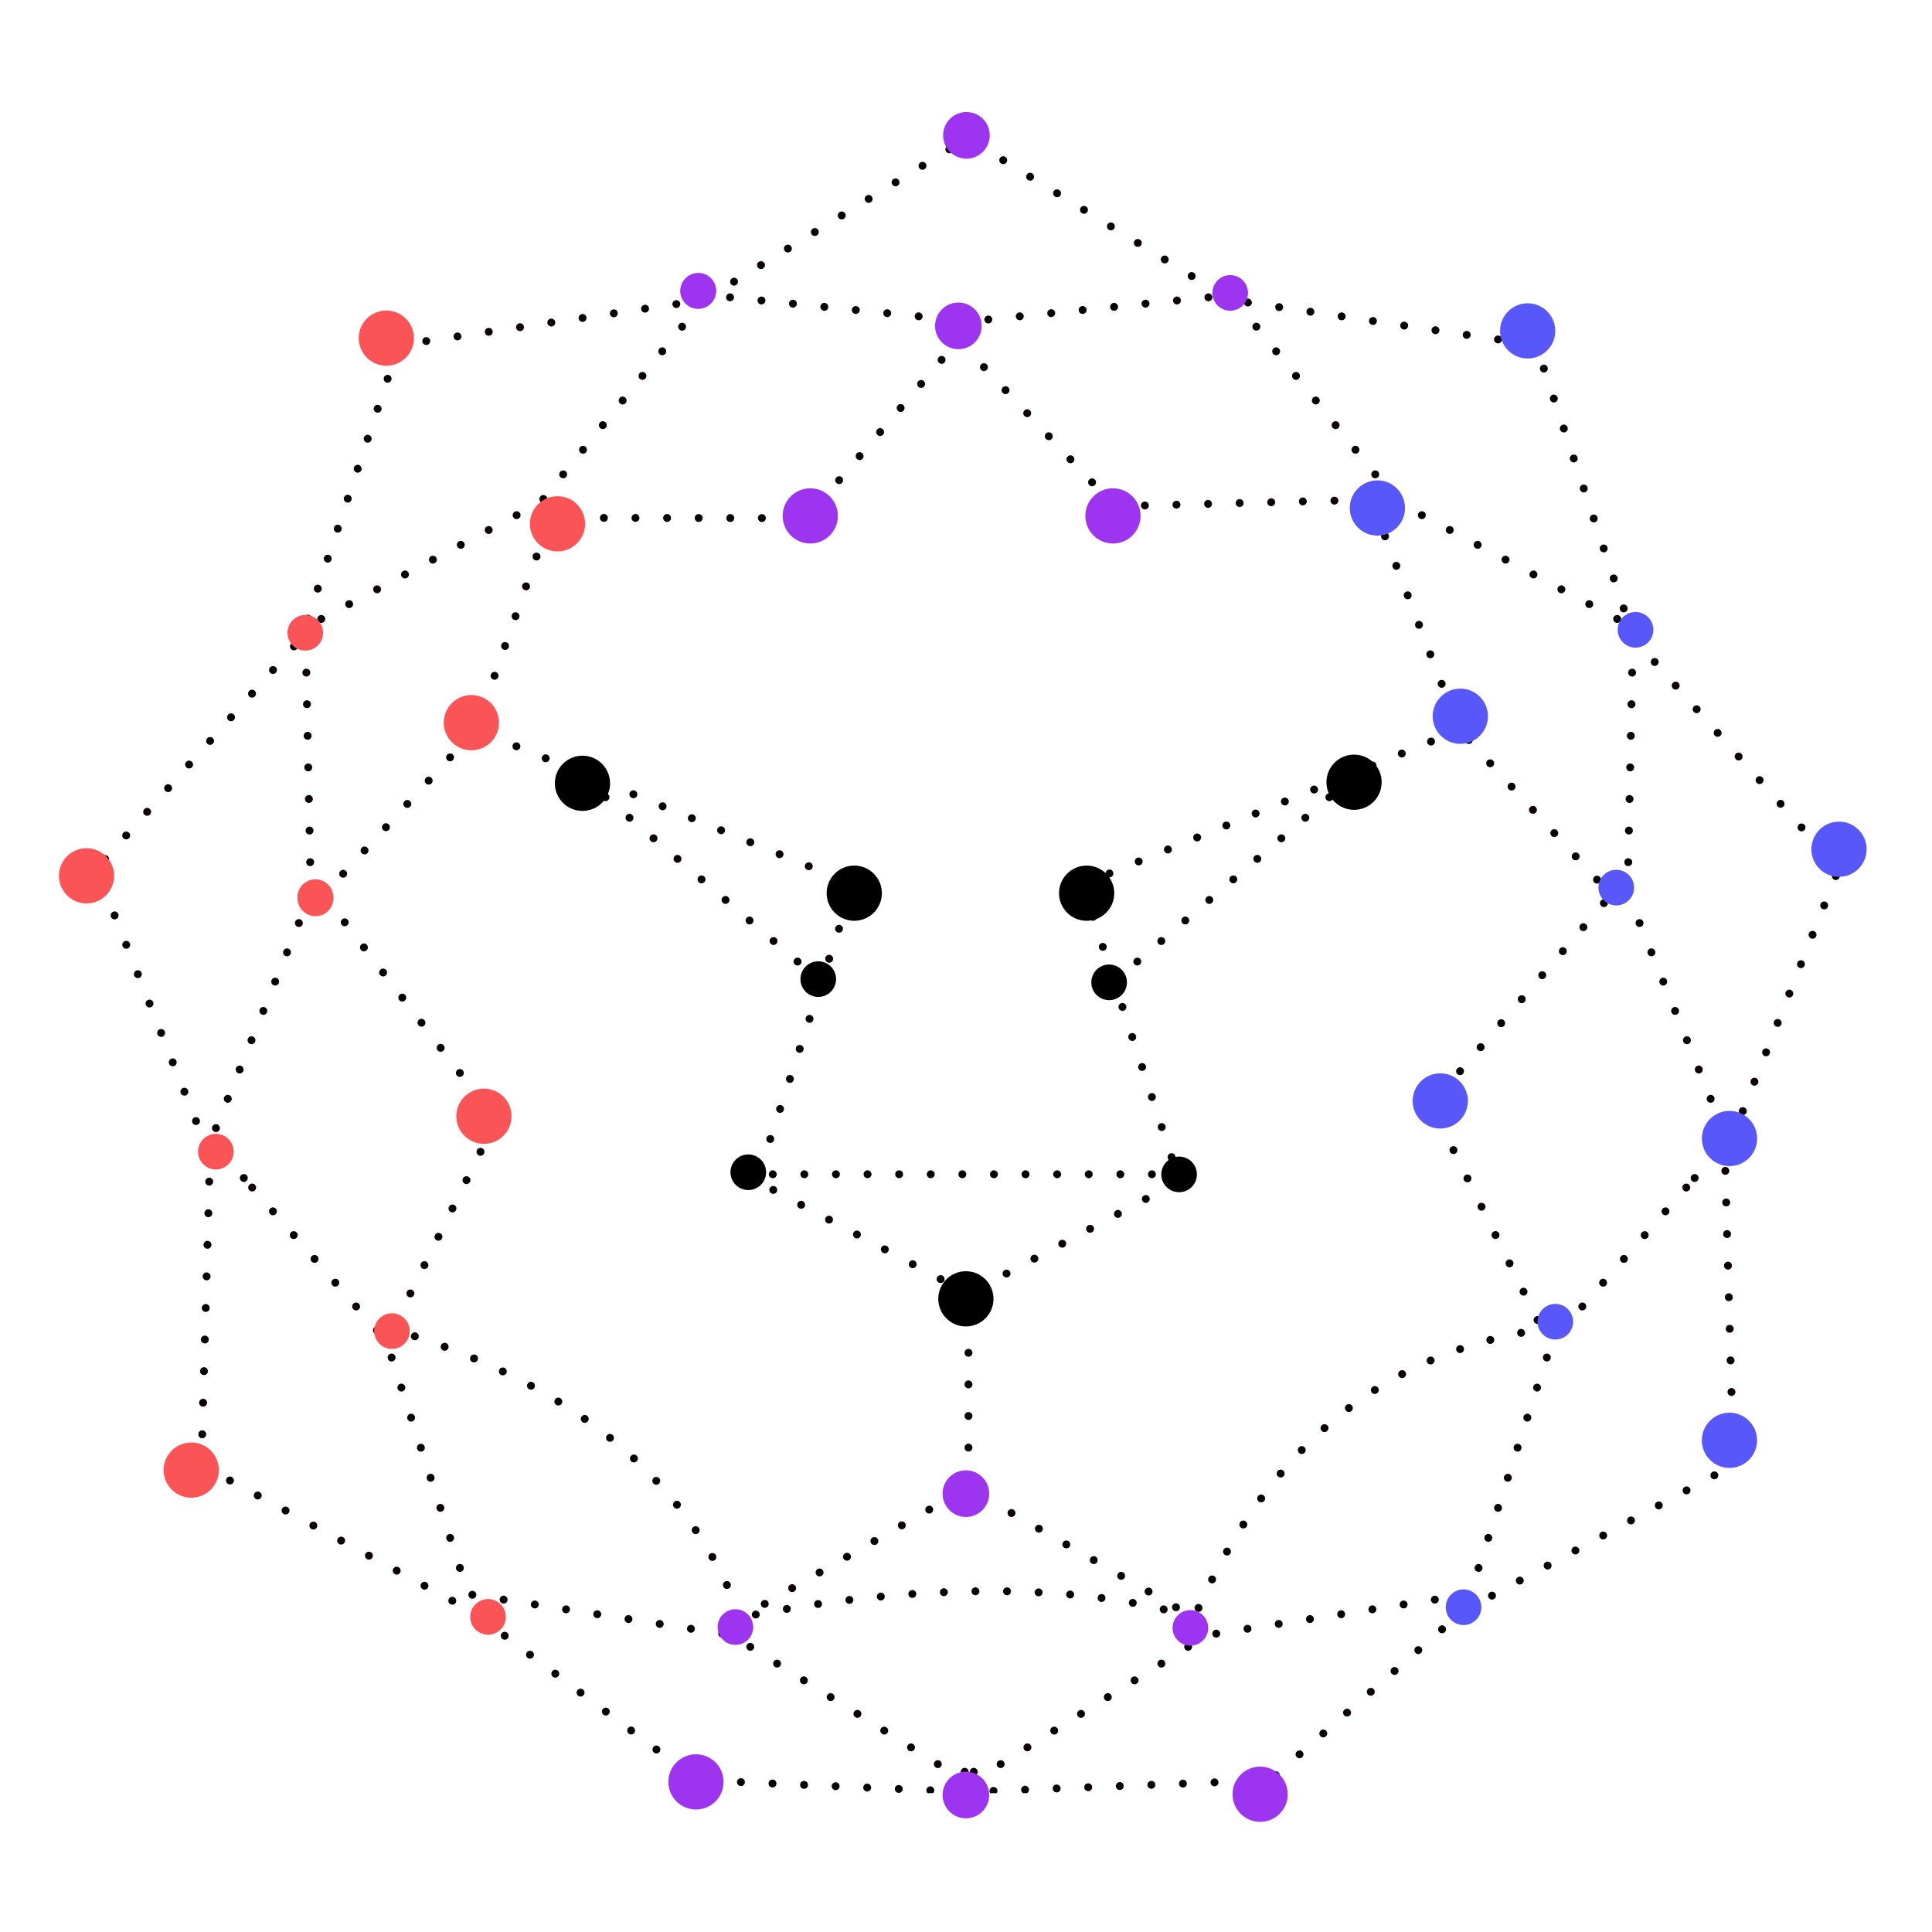 <svg xmlns="http://www.w3.org/2000/svg" viewBox="0 0 900 900" width="100" height="100" preserveAspectRatio="xMidYMid meet" style="width: 100%; height: 100%; transform: translate3d(0px, 0px, 0px);"><defs><clipPath id="__lottie_element_1741"><rect width="900" height="900" x="0" y="0"></rect></clipPath><clipPath id="__lottie_element_1743"><path d="M0,0 L1000,0 L1000,1000 L0,1000z"></path></clipPath><clipPath id="__lottie_element_1885"><path d="M0,0 L444,0 L444,421 L0,421z"></path></clipPath><clipPath id="__lottie_element_1898"><path d="M0,0 L444,0 L444,421 L0,421z"></path></clipPath><clipPath id="__lottie_element_1899"><path fill="#ffffff" clip-rule="nonzero" d=" M814,-148 C814,-148 222,-148 222,-148 C222,-148 222,584 222,584 C222,584 814,584 814,584 C814,584 814,-148 814,-148"></path></clipPath><clipPath id="__lottie_element_1905"><path d="M0,0 L444,0 L444,421 L0,421z"></path></clipPath><clipPath id="__lottie_element_1906"><path fill="#ffffff" clip-rule="nonzero" d=" M814,-148 C814,-148 222,-148 222,-148 C222,-148 222,584 222,584 C222,584 814,584 814,584 C814,584 814,-148 814,-148"></path></clipPath><clipPath id="__lottie_element_1930"><path d="M0,0 L1000,0 L1000,1000 L0,1000z"></path></clipPath><clipPath id="__lottie_element_2072"><path d="M0,0 L444,0 L444,421 L0,421z"></path></clipPath><clipPath id="__lottie_element_2085"><path d="M0,0 L444,0 L444,421 L0,421z"></path></clipPath><clipPath id="__lottie_element_2086"><path fill="#ffffff" clip-rule="nonzero" d=" M814,-148 C814,-148 222,-148 222,-148 C222,-148 222,584 222,584 C222,584 814,584 814,584 C814,584 814,-148 814,-148" fill-opacity="1"></path></clipPath><clipPath id="__lottie_element_2092"><path d="M0,0 L444,0 L444,421 L0,421z"></path></clipPath><clipPath id="__lottie_element_2093"><path fill="#ffffff" clip-rule="nonzero" d=" M814,-148 C814,-148 222,-148 222,-148 C222,-148 222,584 222,584 C222,584 814,584 814,584 C814,584 814,-148 814,-148" fill-opacity="1"></path></clipPath></defs><g clip-path="url(#__lottie_element_1741)"><g clip-path="url(#__lottie_element_1930)" transform="matrix(1,0,0,1,-50,-50)" opacity="1" style="display: block;"><g clip-path="url(#__lottie_element_2072)" style="display: block;" transform="matrix(1.84,0,0,1.84,93.02,110.68)" opacity="1"><g style="display: block;" transform="matrix(1,0,0,1,58.591,53.114)" opacity="1"><g opacity="1" transform="matrix(1,0,0,1,0,0)"><path stroke-linecap="round" stroke-linejoin="round" fill-opacity="0" stroke-dasharray=" 0 8" stroke-dashoffset="0" stroke="rgb(8,0,0)" stroke-opacity="1" stroke-width="2" d=" M263.863,40.443 C254.837,40.676 200.209,42.085 200.209,42.085 C200.209,42.085 160.692,0 160.692,0 C160.692,0 122.288,45.084 122.288,45.084 C122.288,45.084 57.314,45.007 57.314,45.007 C57.314,45.007 38.443,98.612 38.443,98.612 C38.443,98.612 0,140.464 0,140.464 C0,140.464 43.621,197.547 43.621,197.547 C43.621,197.547 17.447,250.433 17.447,250.433 C60.731,263.529 91.769,286.522 105.54,323.459 C105.54,323.459 162.952,290.565 162.952,290.565 C162.952,290.565 162.952,290.565 162.952,290.565 C162.952,290.565 220.359,323.459 220.359,323.459 C237.118,284.905 263.528,257.238 308.448,250.433 C308.448,250.433 280.354,193.658 280.354,193.658 C280.354,193.658 325.899,140.464 325.899,140.464 C325.899,140.464 287.459,98.612 287.459,98.612 C287.459,98.612 265.119,40.411 265.119,40.411 C265.119,40.411 264.676,40.422 263.863,40.443"></path></g></g><g style="display: block;" transform="matrix(1,0,0,1,1,2)" opacity="1"><g opacity="1" transform="matrix(1,0,0,1,0,0)"><path stroke-linecap="round" stroke-linejoin="round" fill-opacity="0" stroke-dasharray=" 0 8" stroke-dashoffset="0" stroke="rgb(8,0,0)" stroke-opacity="1" stroke-width="2" d=" M340.711,377.52 C328.302,388.402 297.144,415.728 297.144,415.728 C297.144,415.728 220.547,418.684 220.547,418.684 C220.547,418.684 152.184,415.728 152.184,415.728 C152.184,415.728 95.372,373.125 95.372,373.125 C95.372,373.125 26.604,335.92 26.604,335.92 C26.604,335.92 28.768,257.764 28.768,257.764 C28.768,257.764 0,185.057 0,185.057 C0,185.057 51.902,126.581 51.902,126.581 C51.902,126.581 76.596,52.391 76.596,52.391 C76.596,52.391 153.942,40.957 153.942,40.957 C153.942,40.957 220.547,0 220.547,0 C220.547,0 220.547,0 220.547,0 C220.547,0 251.928,19.298 251.928,19.298 C251.928,19.298 287.151,40.957 287.151,40.957 C287.151,40.957 364.5,52.391 364.5,52.391 C364.5,52.391 389.192,126.581 389.192,126.581 C389.192,126.581 441.092,185.057 441.092,185.057 C441.092,185.057 427.088,220.453 427.088,220.453 C427.088,220.453 412.324,257.764 412.324,257.764 C412.324,257.764 414.494,335.92 414.494,335.92 C414.494,335.92 345.722,373.125 345.722,373.125 C345.722,373.125 343.796,374.814 340.711,377.52"></path></g></g><g style="display: block;" transform="matrix(1,0,0,1,97.034,151.725)" opacity="1"><g opacity="1" transform="matrix(1,0,0,1,0,0)"><path stroke-linecap="round" stroke-linejoin="round" fill-opacity="0" stroke-dasharray=" 0 8" stroke-dashoffset="0" stroke="rgb(8,0,0)" stroke-opacity="1" stroke-width="2" d=" M249.285,0 C249.285,0 153.619,39.243 153.619,39.243 C153.619,39.243 178.17,114.285 178.17,114.285 C178.17,114.285 124.777,142.892 124.777,142.892"></path></g></g><g style="display: block;" transform="matrix(1,0,0,1,97.034,151.725)" opacity="1"><g opacity="1" transform="matrix(1,0,0,1,0,0)"><path stroke-linecap="round" stroke-linejoin="round" fill-opacity="0" stroke-dasharray=" 0 8" stroke-dashoffset="0" stroke="rgb(8,0,0)" stroke-opacity="1" stroke-width="2" d=" M124.777,142.892 C124.777,142.892 71.11,114.285 71.11,114.285 C71.11,114.285 95.661,39.243 95.661,39.243 C95.661,39.243 31.887,13.081 0,0"></path></g></g><g style="display: block;" transform="matrix(1,0,0,1,221.813,318.064)" opacity="1"><g opacity="1" transform="matrix(1,0,0,1,0,0)"><path stroke-linecap="round" stroke-linejoin="round" fill-opacity="0" stroke-dasharray=" 0 8" stroke-dashoffset="0" stroke="rgb(8,0,0)" stroke-opacity="1" stroke-width="2" d=" M0,23.448 C0,23.448 0,-23.448 0,-23.448"></path></g></g><g style="display: block;" transform="matrix(1,0,0,1,221.649,264.312)" opacity="1"><g opacity="1" transform="matrix(1,0,0,1,0,0)"><path stroke-linecap="round" stroke-linejoin="round" fill-opacity="0" stroke-dasharray=" 0 8" stroke-dashoffset="0" stroke="rgb(8,0,0)" stroke-opacity="1" stroke-width="2" d=" M54.609,0 C54.609,0 -54.609,0 -54.609,0"></path></g></g><g clip-path="url(#__lottie_element_2092)" style="display: block;" transform="matrix(1,0,0,1,0,0)" opacity="1"><g clip-path="url(#__lottie_element_2093)"><g style="display: block;" transform="matrix(1,0,0,1,33.689,41.72)" opacity="1"><g opacity="1" transform="matrix(1,0,0,1,0,0)"><path stroke-linecap="round" stroke-linejoin="round" fill-opacity="0" stroke-dasharray=" 0 8" stroke-dashoffset="0" stroke="rgb(8,0,0)" stroke-opacity="1" stroke-width="2" d=" M369.854,225.953 C356.739,240.956 335.914,264.778 335.914,264.778 C335.914,264.778 315.106,328.898 315.106,328.898 C315.106,328.898 248.496,339.262 248.496,339.262 C248.496,339.262 191.343,375.008 191.343,375.008 C191.343,375.008 133.656,340.128 133.656,340.128 C133.656,340.128 66.896,330.771 66.896,330.771 C66.896,330.771 45.125,266.972 45.125,266.972 C45.125,266.972 0,216.892 0,216.892 C0,216.892 24.33,154.026 24.33,154.026 C24.33,154.026 21.95,86.653 21.95,86.653 C21.95,86.653 81.002,54.132 81.002,54.132 C81.002,54.132 122.486,0.999 122.486,0.999 C122.486,0.999 122.486,0.999 122.486,0.999 C122.486,0.999 190.14,6.494 190.14,6.494 C190.14,6.494 254.555,0 254.555,0 C254.555,0 296.835,52.508 296.835,52.508 C296.835,52.508 356.366,84.135 356.366,84.135 C356.366,84.135 355.005,151.533 355.005,151.533 C355.005,151.533 380.281,214.026 380.281,214.026 C380.281,214.026 375.882,219.058 369.854,225.953"></path></g></g></g></g><g clip-path="url(#__lottie_element_2085)" style="display: block;" transform="matrix(-1,0,0,1,444,0)" opacity="1"><g clip-path="url(#__lottie_element_2086)"><g style="display: block;" transform="matrix(1,0,0,1,33.689,41.72)" opacity="1"><g opacity="1" transform="matrix(1,0,0,1,0,0)"><path stroke-linecap="round" stroke-linejoin="round" fill-opacity="0" stroke-dasharray=" 0 8" stroke-dashoffset="0" stroke="rgb(8,0,0)" stroke-opacity="1" stroke-width="2" d=" M369.854,225.953 C356.739,240.956 335.914,264.778 335.914,264.778 C335.914,264.778 315.106,328.898 315.106,328.898 C315.106,328.898 248.496,339.262 248.496,339.262 C248.496,339.262 191.343,375.008 191.343,375.008 C191.343,375.008 133.656,340.128 133.656,340.128 C133.656,340.128 66.896,330.771 66.896,330.771 C66.896,330.771 45.125,266.972 45.125,266.972 C45.125,266.972 0,216.892 0,216.892 C0,216.892 24.33,154.026 24.33,154.026 C24.33,154.026 21.95,86.653 21.95,86.653 C21.95,86.653 81.002,54.132 81.002,54.132 C81.002,54.132 122.486,0.999 122.486,0.999 C122.486,0.999 122.486,0.999 122.486,0.999 C122.486,0.999 190.14,6.494 190.14,6.494 C190.14,6.494 254.555,0 254.555,0 C254.555,0 296.835,52.508 296.835,52.508 C296.835,52.508 356.366,84.135 356.366,84.135 C356.366,84.135 355.005,151.533 355.005,151.533 C355.005,151.533 380.281,214.026 380.281,214.026 C380.281,214.026 375.882,219.058 369.854,225.953"></path></g></g></g></g><g style="display: block;" transform="matrix(1,0,0,1,153.182,188.767)" opacity="1"><g opacity="1" transform="matrix(1,0,0,1,0,0)"><path stroke-linecap="round" stroke-linejoin="round" fill-opacity="0" stroke-dasharray=" 0 8" stroke-dashoffset="0" stroke="rgb(8,0,0)" stroke-opacity="1" stroke-width="2" d=" M31.434,26.904 C31.434,26.904 -31.434,-26.904 -31.434,-26.904"></path></g></g><g style="display: block;" transform="matrix(1,0,0,1,258.476,161.863)" opacity="1"><g opacity="1" transform="matrix(1,0,0,1,0,0)"><path stroke-linecap="round" stroke-linejoin="round" fill-opacity="0" stroke-dasharray=" 0 8" stroke-dashoffset="0" stroke="rgb(8,0,0)" stroke-opacity="1" stroke-width="2" d=" M0,53.808 C0,53.808 62.869,0 62.869,0"></path></g></g><g style="display: block;" transform="matrix(1,0,0,1,164.132,369.862)" opacity="1"><g opacity="1" transform="matrix(1,0,0,1,0,0)"><path stroke-linecap="round" stroke-linejoin="round" fill-opacity="0" stroke-dasharray=" 0 8" stroke-dashoffset="0" stroke="rgb(8,0,0)" stroke-opacity="1" stroke-width="2" d=" M114.819,6.71 C65.913,-8.388 0,6.71 0,6.71"></path></g></g></g><g transform="matrix(1.55,0,0,1.55,447.946,466.08)" opacity="1" style="display: block;"><g opacity="1" transform="matrix(1,0,0,1,0,0)"><path fill="rgb(0,0,0)" fill-opacity="1" d=" M0,-8.3 C4.581,-8.3 8.3,-4.581 8.3,0 C8.3,4.581 4.581,8.3 0,8.3 C-4.581,8.3 -8.3,4.581 -8.3,0 C-8.3,-4.581 -4.581,-8.3 0,-8.3z"></path></g></g><g style="display: block;" transform="matrix(1.55,0,0,1.55,427.446,290.33)" opacity="1"><g opacity="1" transform="matrix(1,0,0,1,0,0)"><path fill="rgb(156,52,240)" fill-opacity="1" d=" M0,-8.3 C4.581,-8.3 8.3,-4.581 8.3,0 C8.3,4.581 4.581,8.3 0,8.3 C-4.581,8.3 -8.3,4.581 -8.3,0 C-8.3,-4.581 -4.581,-8.3 0,-8.3z"></path></g></g><g style="display: block;" transform="matrix(1,0,0,1,375.321,185.455)" opacity="1"><g opacity="1" transform="matrix(1,0,0,1,0,0)"><path fill="rgb(156,52,240)" fill-opacity="1" d=" M0,-8.3 C4.581,-8.3 8.3,-4.581 8.3,0 C8.3,4.581 4.581,8.3 0,8.3 C-4.581,8.3 -8.3,4.581 -8.3,0 C-8.3,-4.581 -4.581,-8.3 0,-8.3z"></path></g></g><g style="display: block;" transform="matrix(1,0,0,1,375.196,185.58)" opacity="1"><g opacity="1" transform="matrix(1,0,0,1,0,0)"><path fill="rgb(156,52,240)" fill-opacity="1" d=" M0,-8.3 C4.581,-8.3 8.3,-4.581 8.3,0 C8.3,4.581 4.581,8.3 0,8.3 C-4.581,8.3 -8.3,4.581 -8.3,0 C-8.3,-4.581 -4.581,-8.3 0,-8.3z"></path></g></g><g transform="matrix(1.55,0,0,1.55,499.946,655.05)" opacity="1" style="display: block;"><g opacity="1" transform="matrix(1,0,0,1,0,0)"><path fill="rgb(0,0,0)" fill-opacity="1" d=" M0,-8.3 C4.581,-8.3 8.3,-4.581 8.3,0 C8.3,4.581 4.581,8.3 0,8.3 C-4.581,8.3 -8.3,4.581 -8.3,0 C-8.3,-4.581 -4.581,-8.3 0,-8.3z"></path></g></g><g style="display: block;" transform="matrix(1.309,0,0,1.309,499.946,745.8)" opacity="1"><g opacity="1" transform="matrix(1,0,0,1,0,0)"><path fill="rgb(156,52,240)" fill-opacity="1" d=" M0,-8.3 C4.581,-8.3 8.3,-4.581 8.3,0 C8.3,4.581 4.581,8.3 0,8.3 C-4.581,8.3 -8.3,4.581 -8.3,0 C-8.3,-4.581 -4.581,-8.3 0,-8.3z"></path></g></g><g style="display: block;" transform="matrix(1.309,0,0,1.309,496.446,201.8)" opacity="1"><g opacity="1" transform="matrix(1,0,0,1,0,0)"><path fill="rgb(156,52,240)" fill-opacity="1" d=" M0,-8.3 C4.581,-8.3 8.3,-4.581 8.3,0 C8.3,4.581 4.581,8.3 0,8.3 C-4.581,8.3 -8.3,4.581 -8.3,0 C-8.3,-4.581 -4.581,-8.3 0,-8.3z"></path></g></g><g style="display: block;" transform="matrix(1.309,0,0,1.309,500.196,113.05)" opacity="1"><g opacity="1" transform="matrix(1,0,0,1,0,0)"><path fill="rgb(156,52,240)" fill-opacity="1" d=" M0,-8.3 C4.581,-8.3 8.3,-4.581 8.3,0 C8.3,4.581 4.581,8.3 0,8.3 C-4.581,8.3 -8.3,4.581 -8.3,0 C-8.3,-4.581 -4.581,-8.3 0,-8.3z"></path></g></g><g style="display: block;" transform="matrix(1.309,0,0,1.309,499.946,886.175)" opacity="1"><g opacity="1" transform="matrix(1,0,0,1,0,0)"><path fill="rgb(156,52,240)" fill-opacity="1" d=" M0,-8.3 C4.581,-8.3 8.3,-4.581 8.3,0 C8.3,4.581 4.581,8.3 0,8.3 C-4.581,8.3 -8.3,4.581 -8.3,0 C-8.3,-4.581 -4.581,-8.3 0,-8.3z"></path></g></g><g transform="matrix(0.707,0.707,-0.707,0.707,599.268,597.078)" opacity="1" style="display: block;"><g opacity="1" transform="matrix(1,0,0,1,0,0)"><path fill="rgb(0,0,0)" fill-opacity="1" d=" M0,-8.3 C4.581,-8.3 8.3,-4.581 8.3,0 C8.3,4.581 4.581,8.3 0,8.3 C-4.581,8.3 -8.3,4.581 -8.3,0 C-8.3,-4.581 -4.581,-8.3 0,-8.3z"></path></g></g><g style="display: block;" transform="matrix(1,0,0,1,774.518,665.703)" opacity="1"><g opacity="1" transform="matrix(1,0,0,1,0,0)"><path fill="rgb(88,87,249)" fill-opacity="1" d=" M0,-8.3 C4.581,-8.3 8.3,-4.581 8.3,0 C8.3,4.581 4.581,8.3 0,8.3 C-4.581,8.3 -8.3,4.581 -8.3,0 C-8.3,-4.581 -4.581,-8.3 0,-8.3z"></path></g></g><g style="display: block;" transform="matrix(1,0,0,1,731.768,798.703)" opacity="1"><g opacity="1" transform="matrix(1,0,0,1,0,0)"><path fill="rgb(88,87,249)" fill-opacity="1" d=" M0,-8.3 C4.581,-8.3 8.3,-4.581 8.3,0 C8.3,4.581 4.581,8.3 0,8.3 C-4.581,8.3 -8.3,4.581 -8.3,0 C-8.3,-4.581 -4.581,-8.3 0,-8.3z"></path></g></g><g style="display: block;" transform="matrix(1.55,0,0,1.55,855.643,720.953)" opacity="1"><g opacity="1" transform="matrix(1,0,0,1,0,0)"><path fill="rgb(88,87,249)" fill-opacity="1" d=" M0,-8.3 C4.581,-8.3 8.3,-4.581 8.3,0 C8.3,4.581 4.581,8.3 0,8.3 C-4.581,8.3 -8.3,4.581 -8.3,0 C-8.3,-4.581 -4.581,-8.3 0,-8.3z"></path></g></g><g style="display: block;" transform="matrix(1,0,0,1,604.518,808.328)" opacity="1"><g opacity="1" transform="matrix(1,0,0,1,0,0)"><path fill="rgb(156,52,240)" fill-opacity="1" d=" M0,-8.3 C4.581,-8.3 8.3,-4.581 8.3,0 C8.3,4.581 4.581,8.3 0,8.3 C-4.581,8.3 -8.3,4.581 -8.3,0 C-8.3,-4.581 -4.581,-8.3 0,-8.3z"></path></g></g><g style="display: block;" transform="matrix(1.55,0,0,1.55,637.018,885.828)" opacity="1"><g opacity="1" transform="matrix(1,0,0,1,0,0)"><path fill="rgb(156,52,240)" fill-opacity="1" d=" M0,-8.3 C4.581,-8.3 8.3,-4.581 8.3,0 C8.3,4.581 4.581,8.3 0,8.3 C-4.581,8.3 -8.3,4.581 -8.3,0 C-8.3,-4.581 -4.581,-8.3 0,-8.3z"></path></g></g><g transform="matrix(1.096,-1.096,1.096,1.096,680.768,414.392)" opacity="1" style="display: block;"><g opacity="1" transform="matrix(1,0,0,1,0,0)"><path fill="rgb(0,0,0)" fill-opacity="1" d=" M0,-8.3 C4.581,-8.3 8.3,-4.581 8.3,0 C8.3,4.581 4.581,8.3 0,8.3 C-4.581,8.3 -8.3,4.581 -8.3,0 C-8.3,-4.581 -4.581,-8.3 0,-8.3z"></path></g></g><g style="display: block;" transform="matrix(1.55,0,0,1.55,730.268,383.642)" opacity="1"><g opacity="1" transform="matrix(1,0,0,1,0,0)"><path fill="rgb(88,87,249)" fill-opacity="1" d=" M0,-8.3 C4.581,-8.3 8.3,-4.581 8.3,0 C8.3,4.581 4.581,8.3 0,8.3 C-4.581,8.3 -8.3,4.581 -8.3,0 C-8.3,-4.581 -4.581,-8.3 0,-8.3z"></path></g></g><g style="display: block;" transform="matrix(1.55,0,0,1.55,691.643,286.642)" opacity="1"><g opacity="1" transform="matrix(1,0,0,1,0,0)"><path fill="rgb(88,87,249)" fill-opacity="1" d=" M0,-8.3 C4.581,-8.3 8.3,-4.581 8.3,0 C8.3,4.581 4.581,8.3 0,8.3 C-4.581,8.3 -8.3,4.581 -8.3,0 C-8.3,-4.581 -4.581,-8.3 0,-8.3z"></path></g></g><g style="display: block;" transform="matrix(1.55,0,0,1.55,761.643,204.142)" opacity="1"><g opacity="1" transform="matrix(1,0,0,1,0,0)"><path fill="rgb(88,87,249)" fill-opacity="1" d=" M0,-8.3 C4.581,-8.3 8.3,-4.581 8.3,0 C8.3,4.581 4.581,8.3 0,8.3 C-4.581,8.3 -8.3,4.581 -8.3,0 C-8.3,-4.581 -4.581,-8.3 0,-8.3z"></path></g></g><g style="display: block;" transform="matrix(1,0,0,1,811.893,343.392)" opacity="1"><g opacity="1" transform="matrix(1,0,0,1,0,0)"><path fill="rgb(88,87,249)" fill-opacity="1" d=" M0,-8.3 C4.581,-8.3 8.3,-4.581 8.3,0 C8.3,4.581 4.581,8.3 0,8.3 C-4.581,8.3 -8.3,4.581 -8.3,0 C-8.3,-4.581 -4.581,-8.3 0,-8.3z"></path></g></g><g style="display: block;" transform="matrix(1,0,0,1,802.925,463.485)" opacity="1"><g opacity="1" transform="matrix(1,0,0,1,0,0)"><path fill="rgb(88,87,249)" fill-opacity="1" d=" M0,-8.3 C4.581,-8.3 8.3,-4.581 8.3,0 C8.3,4.581 4.581,8.3 0,8.3 C-4.581,8.3 -8.3,4.581 -8.3,0 C-8.3,-4.581 -4.581,-8.3 0,-8.3z"></path></g></g><g transform="matrix(1,0,0,1,566.675,507.61)" opacity="1" style="display: block;"><g opacity="1" transform="matrix(1,0,0,1,0,0)"><path fill="rgb(0,0,0)" fill-opacity="1" d=" M0,-8.3 C4.581,-8.3 8.3,-4.581 8.3,0 C8.3,4.581 4.581,8.3 0,8.3 C-4.581,8.3 -8.3,4.581 -8.3,0 C-8.3,-4.581 -4.581,-8.3 0,-8.3z"></path></g></g><g style="display: block;" transform="matrix(1.55,0,0,1.55,720.925,562.86)" opacity="1"><g opacity="1" transform="matrix(1,0,0,1,0,0)"><path fill="rgb(88,87,249)" fill-opacity="1" d=" M0,-8.3 C4.581,-8.3 8.3,-4.581 8.3,0 C8.3,4.581 4.581,8.3 0,8.3 C-4.581,8.3 -8.3,4.581 -8.3,0 C-8.3,-4.581 -4.581,-8.3 0,-8.3z"></path></g></g><g style="display: block;" transform="matrix(1.55,0,0,1.55,855.675,580.36)" opacity="1"><g opacity="1" transform="matrix(1,0,0,1,0,0)"><path fill="rgb(88,87,249)" fill-opacity="1" d=" M0,-8.3 C4.581,-8.3 8.3,-4.581 8.3,0 C8.3,4.581 4.581,8.3 0,8.3 C-4.581,8.3 -8.3,4.581 -8.3,0 C-8.3,-4.581 -4.581,-8.3 0,-8.3z"></path></g></g><g style="display: block;" transform="matrix(1.55,0,0,1.55,906.675,445.61)" opacity="1"><g opacity="1" transform="matrix(1,0,0,1,0,0)"><path fill="rgb(88,87,249)" fill-opacity="1" d=" M0,-8.3 C4.581,-8.3 8.3,-4.581 8.3,0 C8.3,4.581 4.581,8.3 0,8.3 C-4.581,8.3 -8.3,4.581 -8.3,0 C-8.3,-4.581 -4.581,-8.3 0,-8.3z"></path></g></g><g style="display: block;" transform="matrix(1.096,1.096,-1.096,1.096,269.582,386.642)" opacity="1"><g opacity="1" transform="matrix(1,0,0,1,0,0)"><path fill="rgb(251,84,87)" fill-opacity="1" d=" M0,-8.3 C4.581,-8.3 8.3,-4.581 8.3,0 C8.3,4.581 4.581,8.3 0,8.3 C-4.581,8.3 -8.3,4.581 -8.3,0 C-8.3,-4.581 -4.581,-8.3 0,-8.3z"></path></g></g><g style="display: block;" transform="matrix(1.096,1.096,-1.096,1.096,309.707,294.017)" opacity="1"><g opacity="1" transform="matrix(1,0,0,1,0,0)"><path fill="rgb(251,84,87)" fill-opacity="1" d=" M0,-8.3 C4.581,-8.3 8.3,-4.581 8.3,0 C8.3,4.581 4.581,8.3 0,8.3 C-4.581,8.3 -8.3,4.581 -8.3,0 C-8.3,-4.581 -4.581,-8.3 0,-8.3z"></path></g></g><g style="display: block;" transform="matrix(1.096,1.096,-1.096,1.096,229.957,207.517)" opacity="1"><g opacity="1" transform="matrix(1,0,0,1,0,0)"><path fill="rgb(251,84,87)" fill-opacity="1" d=" M0,-8.3 C4.581,-8.3 8.3,-4.581 8.3,0 C8.3,4.581 4.581,8.3 0,8.3 C-4.581,8.3 -8.3,4.581 -8.3,0 C-8.3,-4.581 -4.581,-8.3 0,-8.3z"></path></g></g><g style="display: block;" transform="matrix(0.707,0.707,-0.707,0.707,196.957,468.517)" opacity="1"><g opacity="1" transform="matrix(1,0,0,1,0,0)"><path fill="rgb(251,84,87)" fill-opacity="1" d=" M0,-8.3 C4.581,-8.3 8.3,-4.581 8.3,0 C8.3,4.581 4.581,8.3 0,8.3 C-4.581,8.3 -8.3,4.581 -8.3,0 C-8.3,-4.581 -4.581,-8.3 0,-8.3z"></path></g></g><g style="display: block;" transform="matrix(0.707,0.707,-0.707,0.707,192.207,344.767)" opacity="1"><g opacity="1" transform="matrix(1,0,0,1,0,0)"><path fill="rgb(251,84,87)" fill-opacity="1" d=" M0,-8.3 C4.581,-8.3 8.3,-4.581 8.3,0 C8.3,4.581 4.581,8.3 0,8.3 C-4.581,8.3 -8.3,4.581 -8.3,0 C-8.3,-4.581 -4.581,-8.3 0,-8.3z"></path></g></g><g transform="matrix(1.077,1.115,-1.115,1.077,321.332,414.892)" opacity="1" style="display: block;"><g opacity="1" transform="matrix(1,0,0,1,0,0)"><path fill="rgb(0,0,0)" fill-opacity="1" d=" M0,-8.3 C4.581,-8.3 8.3,-4.581 8.3,0 C8.3,4.581 4.581,8.3 0,8.3 C-4.581,8.3 -8.3,4.581 -8.3,0 C-8.3,-4.581 -4.581,-8.3 0,-8.3z"></path></g></g><g transform="matrix(0.707,-0.707,0.707,0.707,398.582,596.078)" opacity="1" style="display: block;"><g opacity="1" transform="matrix(1,0,0,1,0,0)"><path fill="rgb(0,0,0)" fill-opacity="1" d=" M0,-8.3 C4.581,-8.3 8.3,-4.581 8.3,0 C8.3,4.581 4.581,8.3 0,8.3 C-4.581,8.3 -8.3,4.581 -8.3,0 C-8.3,-4.581 -4.581,-8.3 0,-8.3z"></path></g></g><g style="display: block;" transform="matrix(0.707,-0.707,0.707,0.707,232.582,670.078)" opacity="1"><g opacity="1" transform="matrix(1,0,0,1,0,0)"><path fill="rgb(251,84,87)" fill-opacity="1" d=" M0,-8.3 C4.581,-8.3 8.3,-4.581 8.3,0 C8.3,4.581 4.581,8.3 0,8.3 C-4.581,8.3 -8.3,4.581 -8.3,0 C-8.3,-4.581 -4.581,-8.3 0,-8.3z"></path></g></g><g style="display: block;" transform="matrix(1.096,-1.096,1.096,1.096,139.082,734.828)" opacity="1"><g opacity="1" transform="matrix(1,0,0,1,0,0)"><path fill="rgb(251,84,87)" fill-opacity="1" d=" M0,-8.3 C4.581,-8.3 8.3,-4.581 8.3,0 C8.3,4.581 4.581,8.3 0,8.3 C-4.581,8.3 -8.3,4.581 -8.3,0 C-8.3,-4.581 -4.581,-8.3 0,-8.3z"></path></g></g><g style="display: block;" transform="matrix(0.707,-0.707,0.707,0.707,277.332,803.203)" opacity="1"><g opacity="1" transform="matrix(1,0,0,1,0,0)"><path fill="rgb(251,84,87)" fill-opacity="1" d=" M0,-8.3 C4.581,-8.3 8.3,-4.581 8.3,0 C8.3,4.581 4.581,8.3 0,8.3 C-4.581,8.3 -8.3,4.581 -8.3,0 C-8.3,-4.581 -4.581,-8.3 0,-8.3z"></path></g></g><g style="display: block;" transform="matrix(1,0,0,1,392.582,807.953)" opacity="1"><g opacity="1" transform="matrix(1,0,0,1,0,0)"><path fill="rgb(251,84,87)" fill-opacity="1" d="M0 0"></path></g><g opacity="1" transform="matrix(1,0,0,1,0,0)"><path fill="rgb(156,52,240)" fill-opacity="1" d=" M0,-8.3 C4.581,-8.3 8.3,-4.581 8.3,0 C8.3,4.581 4.581,8.3 0,8.3 C-4.581,8.3 -8.3,4.581 -8.3,0 C-8.3,-4.581 -4.581,-8.3 0,-8.3z"></path></g></g><g style="display: block;" transform="matrix(1.55,0,0,1.55,374.207,880.078)" opacity="1"><g opacity="1" transform="matrix(1,0,0,1,0,0)"><path fill="rgb(251,84,87)" fill-opacity="1" d="M0 0"></path></g><g opacity="1" transform="matrix(1,0,0,1,0,0)"><path fill="rgb(156,52,240)" fill-opacity="1" d=" M0,-8.3 C4.581,-8.3 8.3,-4.581 8.3,0 C8.3,4.581 4.581,8.3 0,8.3 C-4.581,8.3 -8.3,4.581 -8.3,0 C-8.3,-4.581 -4.581,-8.3 0,-8.3z"></path></g></g><g transform="matrix(1,0,0,1,431.175,506.11)" opacity="1" style="display: block;"><g opacity="1" transform="matrix(1,0,0,1,0,0)"><path fill="rgb(0,0,0)" fill-opacity="1" d=" M0,-8.3 C4.581,-8.3 8.3,-4.581 8.3,0 C8.3,4.581 4.581,8.3 0,8.3 C-4.581,8.3 -8.3,4.581 -8.3,0 C-8.3,-4.581 -4.581,-8.3 0,-8.3z"></path></g></g><g style="display: block;" transform="matrix(1,0,0,1,196.925,467.985)" opacity="1"><g opacity="1" transform="matrix(1,0,0,1,0,0)"><path fill="rgb(251,84,87)" fill-opacity="1" d=" M0,-8.3 C4.581,-8.3 8.3,-4.581 8.3,0 C8.3,4.581 4.581,8.3 0,8.3 C-4.581,8.3 -8.3,4.581 -8.3,0 C-8.3,-4.581 -4.581,-8.3 0,-8.3z"></path></g></g><g style="display: block;" transform="matrix(1,0,0,1,196.925,467.985)" opacity="1"><g opacity="1" transform="matrix(1,0,0,1,0,0)"><path fill="rgb(251,84,87)" fill-opacity="1" d=" M0,-8.3 C4.581,-8.3 8.3,-4.581 8.3,0 C8.3,4.581 4.581,8.3 0,8.3 C-4.581,8.3 -8.3,4.581 -8.3,0 C-8.3,-4.581 -4.581,-8.3 0,-8.3z"></path></g></g><g style="display: block;" transform="matrix(1.55,0,0,1.55,90.3,457.985)" opacity="1"><g opacity="1" transform="matrix(1,0,0,1,0,0)"><path fill="rgb(251,84,87)" fill-opacity="1" d=" M0,-8.3 C4.581,-8.3 8.3,-4.581 8.3,0 C8.3,4.581 4.581,8.3 0,8.3 C-4.581,8.3 -8.3,4.581 -8.3,0 C-8.3,-4.581 -4.581,-8.3 0,-8.3z"></path></g></g><g style="display: block;" transform="matrix(1.55,0,0,1.55,275.425,569.985)" opacity="1"><g opacity="1" transform="matrix(1,0,0,1,0,0)"><path fill="rgb(251,84,87)" fill-opacity="1" d=" M0,-8.3 C4.581,-8.3 8.3,-4.581 8.3,0 C8.3,4.581 4.581,8.3 0,8.3 C-4.581,8.3 -8.3,4.581 -8.3,0 C-8.3,-4.581 -4.581,-8.3 0,-8.3z"></path></g></g><g style="display: block;" transform="matrix(1,0,0,1,150.55,586.485)" opacity="1"><g opacity="1" transform="matrix(1,0,0,1,0,0)"><path fill="rgb(251,84,87)" fill-opacity="1" d=" M0,-8.3 C4.581,-8.3 8.3,-4.581 8.3,0 C8.3,4.581 4.581,8.3 0,8.3 C-4.581,8.3 -8.3,4.581 -8.3,0 C-8.3,-4.581 -4.581,-8.3 0,-8.3z"></path></g></g><g transform="matrix(1.55,0,0,1.55,556.196,466.08)" opacity="1" style="display: block;"><g opacity="1" transform="matrix(1,0,0,1,0,0)"><path fill="rgb(0,0,0)" fill-opacity="1" d=" M0,-8.3 C4.581,-8.3 8.3,-4.581 8.3,0 C8.3,4.581 4.581,8.3 0,8.3 C-4.581,8.3 -8.3,4.581 -8.3,0 C-8.3,-4.581 -4.581,-8.3 0,-8.3z"></path></g></g><g style="display: block;" transform="matrix(1.55,0,0,1.55,568.446,290.33)" opacity="1"><g opacity="1" transform="matrix(1,0,0,1,0,0)"><path fill="rgb(156,52,240)" fill-opacity="1" d=" M0,-8.3 C4.581,-8.3 8.3,-4.581 8.3,0 C8.3,4.581 4.581,8.3 0,8.3 C-4.581,8.3 -8.3,4.581 -8.3,0 C-8.3,-4.581 -4.581,-8.3 0,-8.3z"></path></g></g><g style="display: block;" transform="matrix(1,0,0,1,623.071,186.455)" opacity="1"><g opacity="1" transform="matrix(1,0,0,1,0,0)"><path fill="rgb(156,52,240)" fill-opacity="1" d=" M0,-8.3 C4.581,-8.3 8.3,-4.581 8.3,0 C8.3,4.581 4.581,8.3 0,8.3 C-4.581,8.3 -8.3,4.581 -8.3,0 C-8.3,-4.581 -4.581,-8.3 0,-8.3z"></path></g></g></g><g clip-path="url(#__lottie_element_1743)" style="display: none;"><g clip-path="url(#__lottie_element_1885)" style="display: none;"><g style="display: none;"><g><path stroke-linecap="round" stroke-linejoin="round" fill-opacity="0"></path></g></g><g style="display: none;"><g><path stroke-linecap="round" stroke-linejoin="round" fill-opacity="0"></path></g></g><g style="display: none;"><g><path stroke-linecap="round" stroke-linejoin="round" fill-opacity="0"></path></g></g><g style="display: none;"><g><path stroke-linecap="round" stroke-linejoin="round" fill-opacity="0"></path></g></g><g style="display: none;"><g><path stroke-linecap="round" stroke-linejoin="round" fill-opacity="0"></path></g></g><g style="display: none;"><g><path stroke-linecap="round" stroke-linejoin="round" fill-opacity="0"></path></g></g><g clip-path="url(#__lottie_element_1905)" style="display: none;"><g clip-path="url(#__lottie_element_1906)"><g style="display: none;"><g><path stroke-linecap="round" stroke-linejoin="round" fill-opacity="0"></path></g></g></g></g><g clip-path="url(#__lottie_element_1898)" style="display: none;"><g clip-path="url(#__lottie_element_1899)"><g style="display: none;"><g><path stroke-linecap="round" stroke-linejoin="round" fill-opacity="0"></path></g></g></g></g><g style="display: none;"><g><path stroke-linecap="round" stroke-linejoin="round" fill-opacity="0"></path></g></g><g style="display: none;"><g><path stroke-linecap="round" stroke-linejoin="round" fill-opacity="0"></path></g></g><g style="display: none;"><g><path stroke-linecap="round" stroke-linejoin="round" fill-opacity="0"></path></g></g></g><g style="display: none;"><g><path></path></g></g><g style="display: none;"><g><path></path></g></g><g style="display: none;"><g><path></path></g></g><g style="display: none;"><g><path></path></g></g><g style="display: none;"><g><path></path></g></g><g style="display: none;"><g><path></path></g></g><g style="display: none;"><g><path></path></g></g><g style="display: none;"><g><path></path></g></g><g style="display: none;"><g><path></path></g></g><g style="display: none;"><g><path></path></g></g><g style="display: none;"><g><path></path></g></g><g style="display: none;"><g><path></path></g></g><g style="display: none;"><g><path></path></g></g><g style="display: none;"><g><path></path></g></g><g style="display: none;"><g><path></path></g></g><g style="display: none;"><g><path></path></g></g><g style="display: none;"><g><path></path></g></g><g style="display: none;"><g><path></path></g></g><g style="display: none;"><g><path></path></g></g><g style="display: none;"><g><path></path></g></g><g style="display: none;"><g><path></path></g></g><g style="display: none;"><g><path></path></g></g><g style="display: none;"><g><path></path></g></g><g style="display: none;"><g><path></path></g></g><g style="display: none;"><g><path></path></g></g><g style="display: none;"><g><path></path></g></g><g style="display: none;"><g><path></path></g></g><g style="display: none;"><g><path></path></g></g><g style="display: none;"><g><path></path></g></g><g style="display: none;"><g><path></path></g></g><g style="display: none;"><g><path></path></g></g><g style="display: none;"><g><path></path></g></g><g style="display: none;"><g><path></path></g></g><g style="display: none;"><g><path></path></g></g><g style="display: none;"><g><path></path></g></g><g style="display: none;"><g><path></path></g><g><path></path></g></g><g style="display: none;"><g><path></path></g><g><path></path></g></g><g style="display: none;"><g><path></path></g></g><g style="display: none;"><g><path></path></g></g><g style="display: none;"><g><path></path></g></g><g style="display: none;"><g><path></path></g></g><g style="display: none;"><g><path></path></g></g><g style="display: none;"><g><path></path></g></g><g style="display: none;"><g><path></path></g></g><g style="display: none;"><g><path></path></g></g><g style="display: none;"><g><path></path></g></g></g></g></svg>